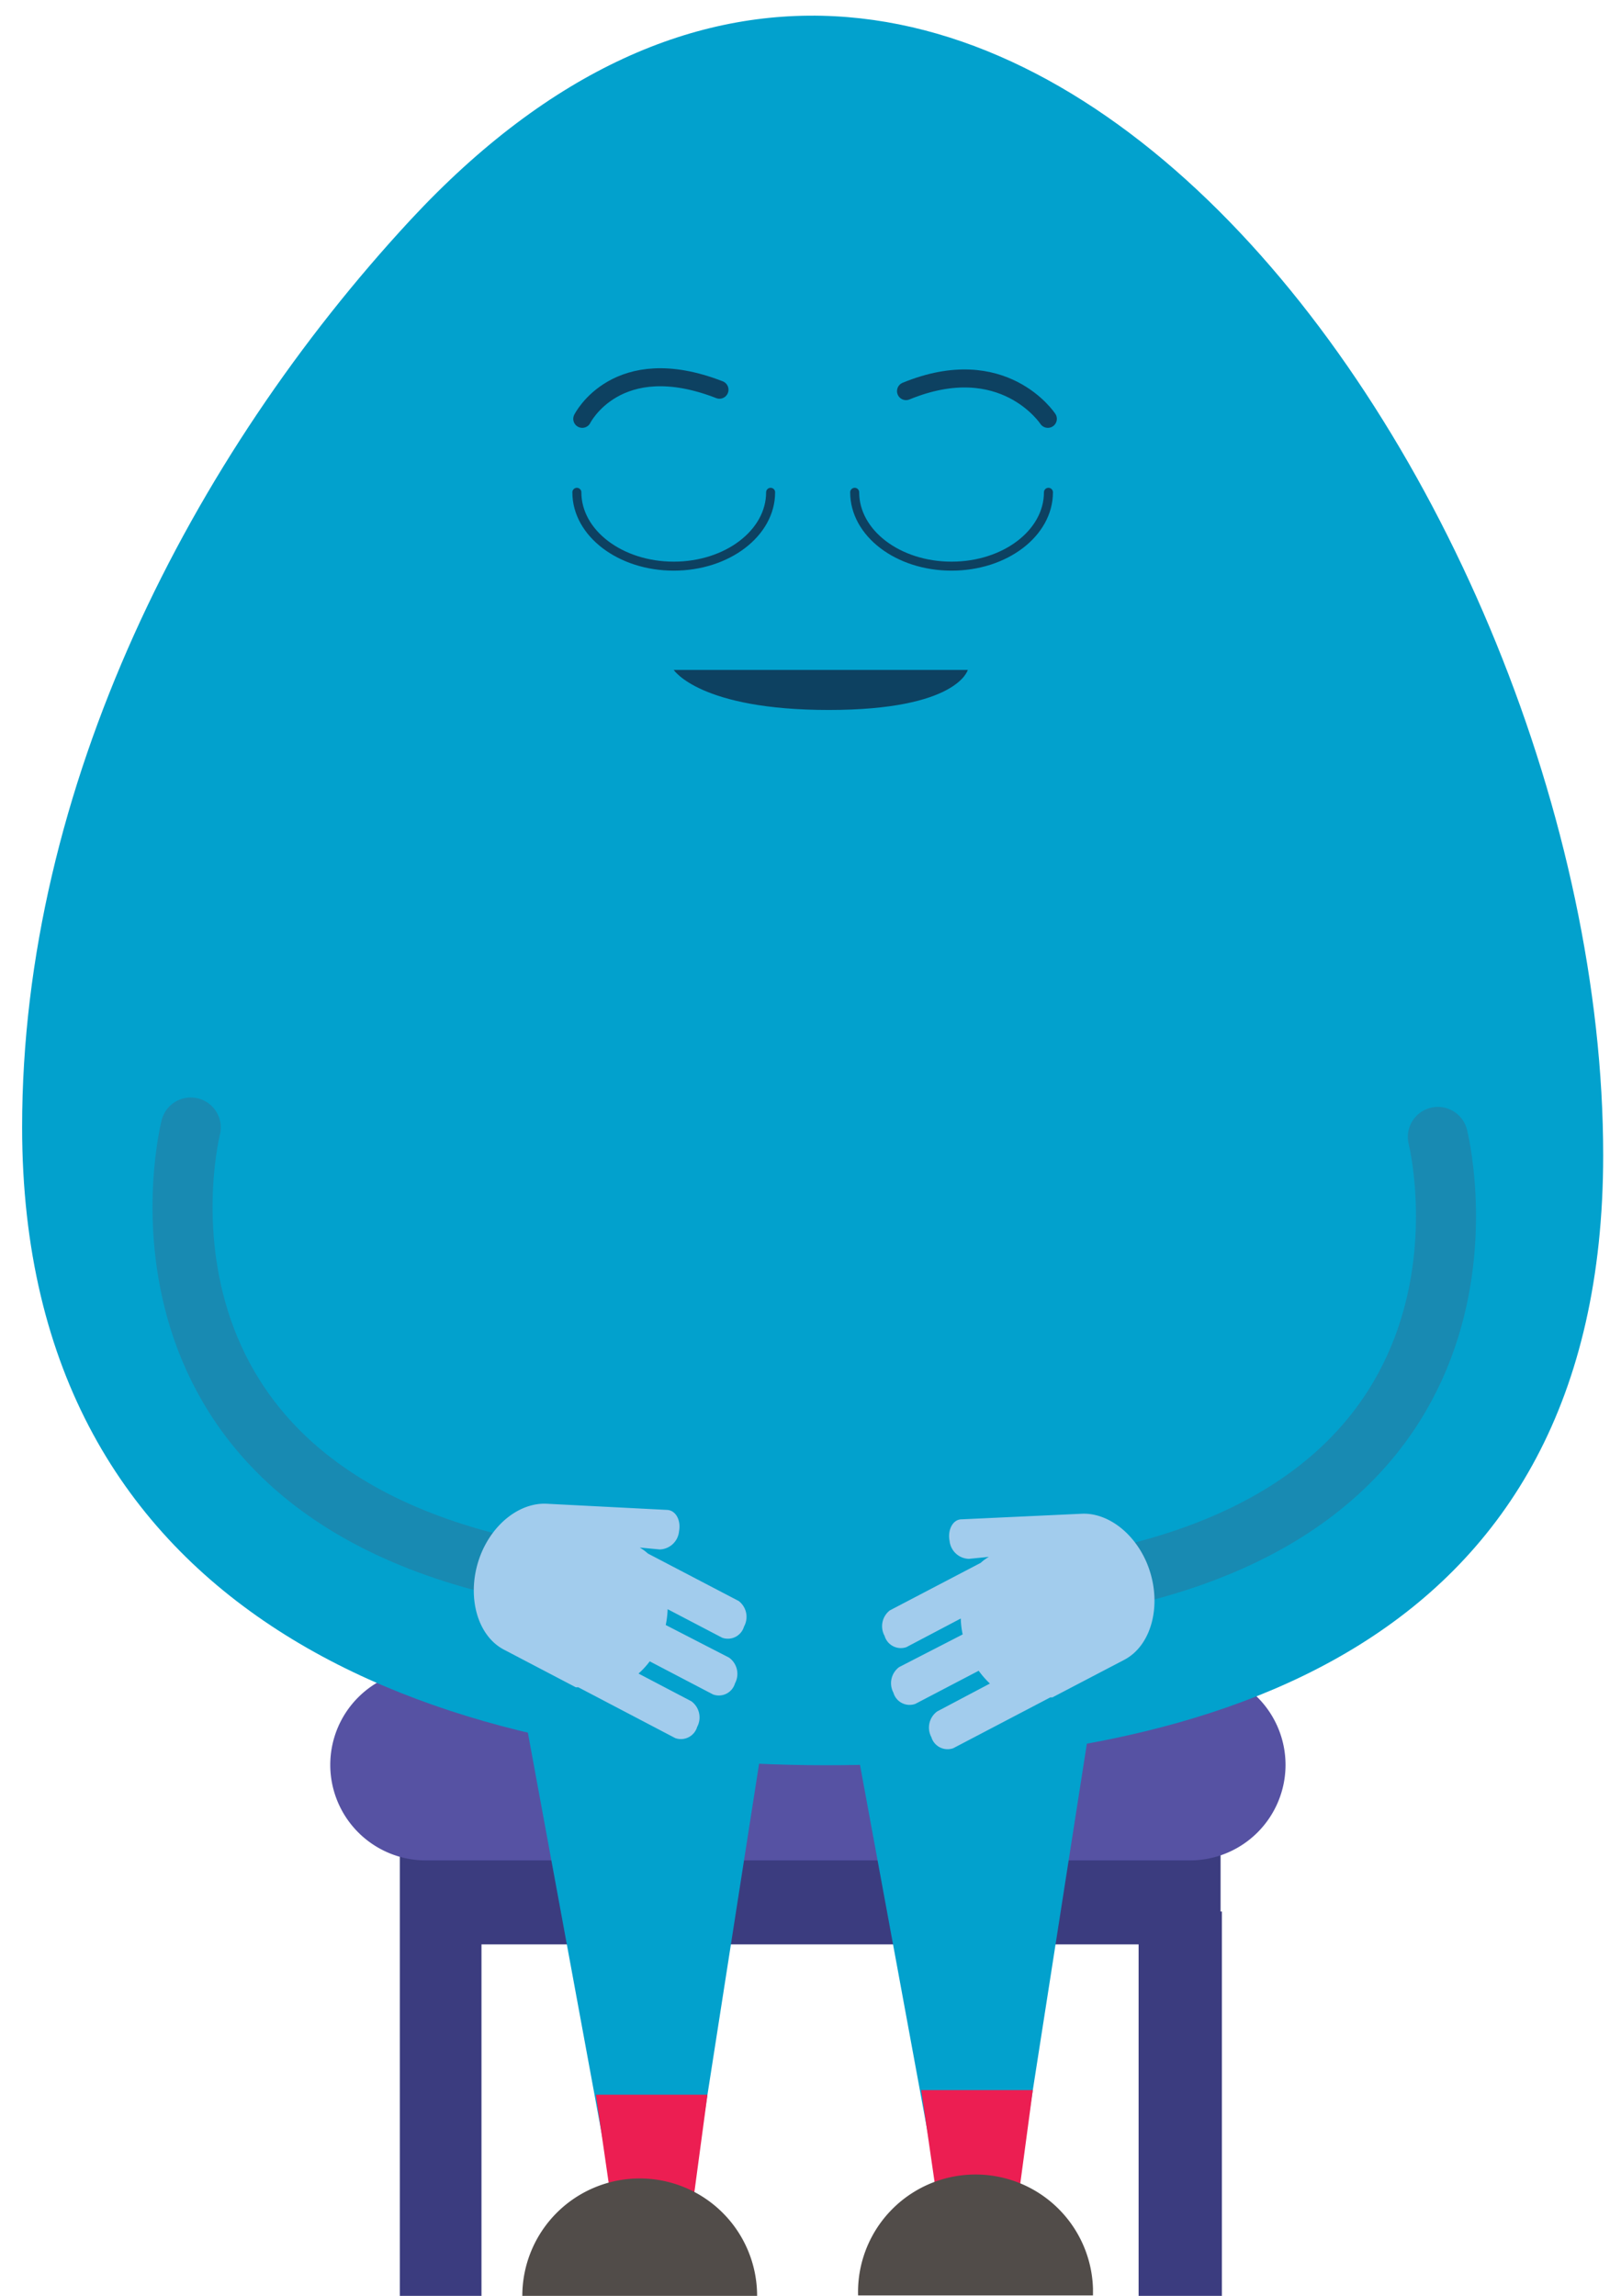 <svg xmlns="http://www.w3.org/2000/svg" viewBox="0 0 161.97 229.4"><defs><style>.cls-1{fill:#3b3c7f;}.cls-2{fill:#5652a3;}.cls-3{fill:#02a1cd;}.cls-4,.cls-5,.cls-9{fill:none;stroke-linecap:round;stroke-miterlimit:10;}.cls-4,.cls-5{stroke:#0d4161;}.cls-4{stroke-width:0.9px;}.cls-5{stroke-width:1.8px;}.cls-6{fill:#0d4161;}.cls-7{fill:#ec1e52;}.cls-8{fill:#514c49;}.cls-9{stroke:#188ab2;stroke-width:6px;}.cls-10{fill:#a2cced;}</style></defs><g id="Layer_2" data-name="Layer 2"><polygon class="cls-1" points="39.95 229.41 48.11 229.41 48.11 194.28 113.77 194.28 113.77 229.41 122.09 229.41 122.09 191 121.96 191 121.96 183.51 39.95 183.51 39.95 191.1 39.95 229.41"/><path class="cls-2" d="M42.51,166.8H118.9a9.55,9.55,0,0,1,9.55,9.54h0a9.55,9.55,0,0,1-9.55,9.55H42.51A9.55,9.55,0,0,1,33,176.34h0a9.54,9.54,0,0,1,9.54-9.54Z"/><path class="cls-3" d="M2.21,112.62c0-34,16.9-67,38.78-90.62,56.4-60.76,119.2,27,119.2,93.43,0,49.06-38.83,60.95-77.7,60.95S2.21,161.67,2.21,112.62Z"/><path class="cls-4" d="M77,49.19c0,4.08-4.34,7.38-9.68,7.38s-9.68-3.3-9.68-7.38"/><path class="cls-4" d="M104.76,49.19c0,4.08-4.33,7.38-9.68,7.38s-9.68-3.3-9.68-7.38"/><path class="cls-5" d="M90.53,39.08c9.74-4,14.17,2.77,14.17,2.77"/><path class="cls-5" d="M71.89,38.94c-10.27-4-13.71,2.91-13.71,2.91"/><path class="cls-6" d="M96.7,66.94s-1,4-13.89,4-15.49-4-15.49-4Z"/><polyline class="cls-3" points="62.18 224.39 52.64 172.56 76.42 172.56 67.87 227.38 59.71 224.39"/><polygon class="cls-7" points="59.54 209.3 70.69 209.3 68.2 227.84 62.23 227.84 59.54 209.3"/><polyline class="cls-3" points="94.69 223.93 85.15 172.1 108.93 172.1 100.38 226.91 92.22 223.93"/><polygon class="cls-7" points="92.05 208.84 103.2 208.84 100.71 227.38 94.74 227.38 92.05 208.84"/><path class="cls-8" d="M52.19,229.4a11.73,11.73,0,0,1,23.46,0h0"/><path class="cls-8" d="M85.74,229.36a11.74,11.74,0,1,1,23.47-.69q0,.35,0,.69"/><path class="cls-9" d="M19.06,112.66s-9.3,36.46,34.74,44.59"/><path class="cls-10" d="M54.57,150.25c-2.47-.09-5.07,1.74-6.41,4.78-1.68,3.87-.69,8.29,2.19,9.8l7.18,3.76.17,0,.08,0,9.69,5.08a1.69,1.69,0,0,0,2.19-1.12,2,2,0,0,0-.58-2.56l-5.28-2.77A8.09,8.09,0,0,0,64.92,166l6.33,3.31a1.68,1.68,0,0,0,2.19-1.11,2,2,0,0,0-.59-2.57l-6.33-3.26a9.34,9.34,0,0,0,.19-1.58l5.45,2.85a1.68,1.68,0,0,0,2.18-1.11,2,2,0,0,0-.53-2.56l-9.07-4.74a4.79,4.79,0,0,0-.82-.6l2,.19A2,2,0,0,0,67.85,153h0c.21-1.09-.33-2.1-1.2-2.13"/><path class="cls-9" d="M108.93,158.19c44-8.13,34.74-44.59,34.74-44.59"/><path class="cls-10" d="M96.08,151.81c-.87,0-1.41,1.05-1.2,2.14h0a2,2,0,0,0,1.93,1.81l2-.2a4.43,4.43,0,0,0-.82.6l-9.08,4.75a2,2,0,0,0-.52,2.55,1.69,1.69,0,0,0,2.18,1.12L96,161.72a8.43,8.43,0,0,0,.19,1.59l-6.34,3.26a2,2,0,0,0-.58,2.56,1.68,1.68,0,0,0,2.19,1.12l6.33-3.31a9.09,9.09,0,0,0,1.12,1.28L93.65,171a2,2,0,0,0-.59,2.57,1.69,1.69,0,0,0,2.19,1.11l9.7-5.08H105l.16,0,7.19-3.76c2.88-1.52,3.87-5.93,2.18-9.81-1.33-3-3.93-4.87-6.4-4.78"/></g></svg>